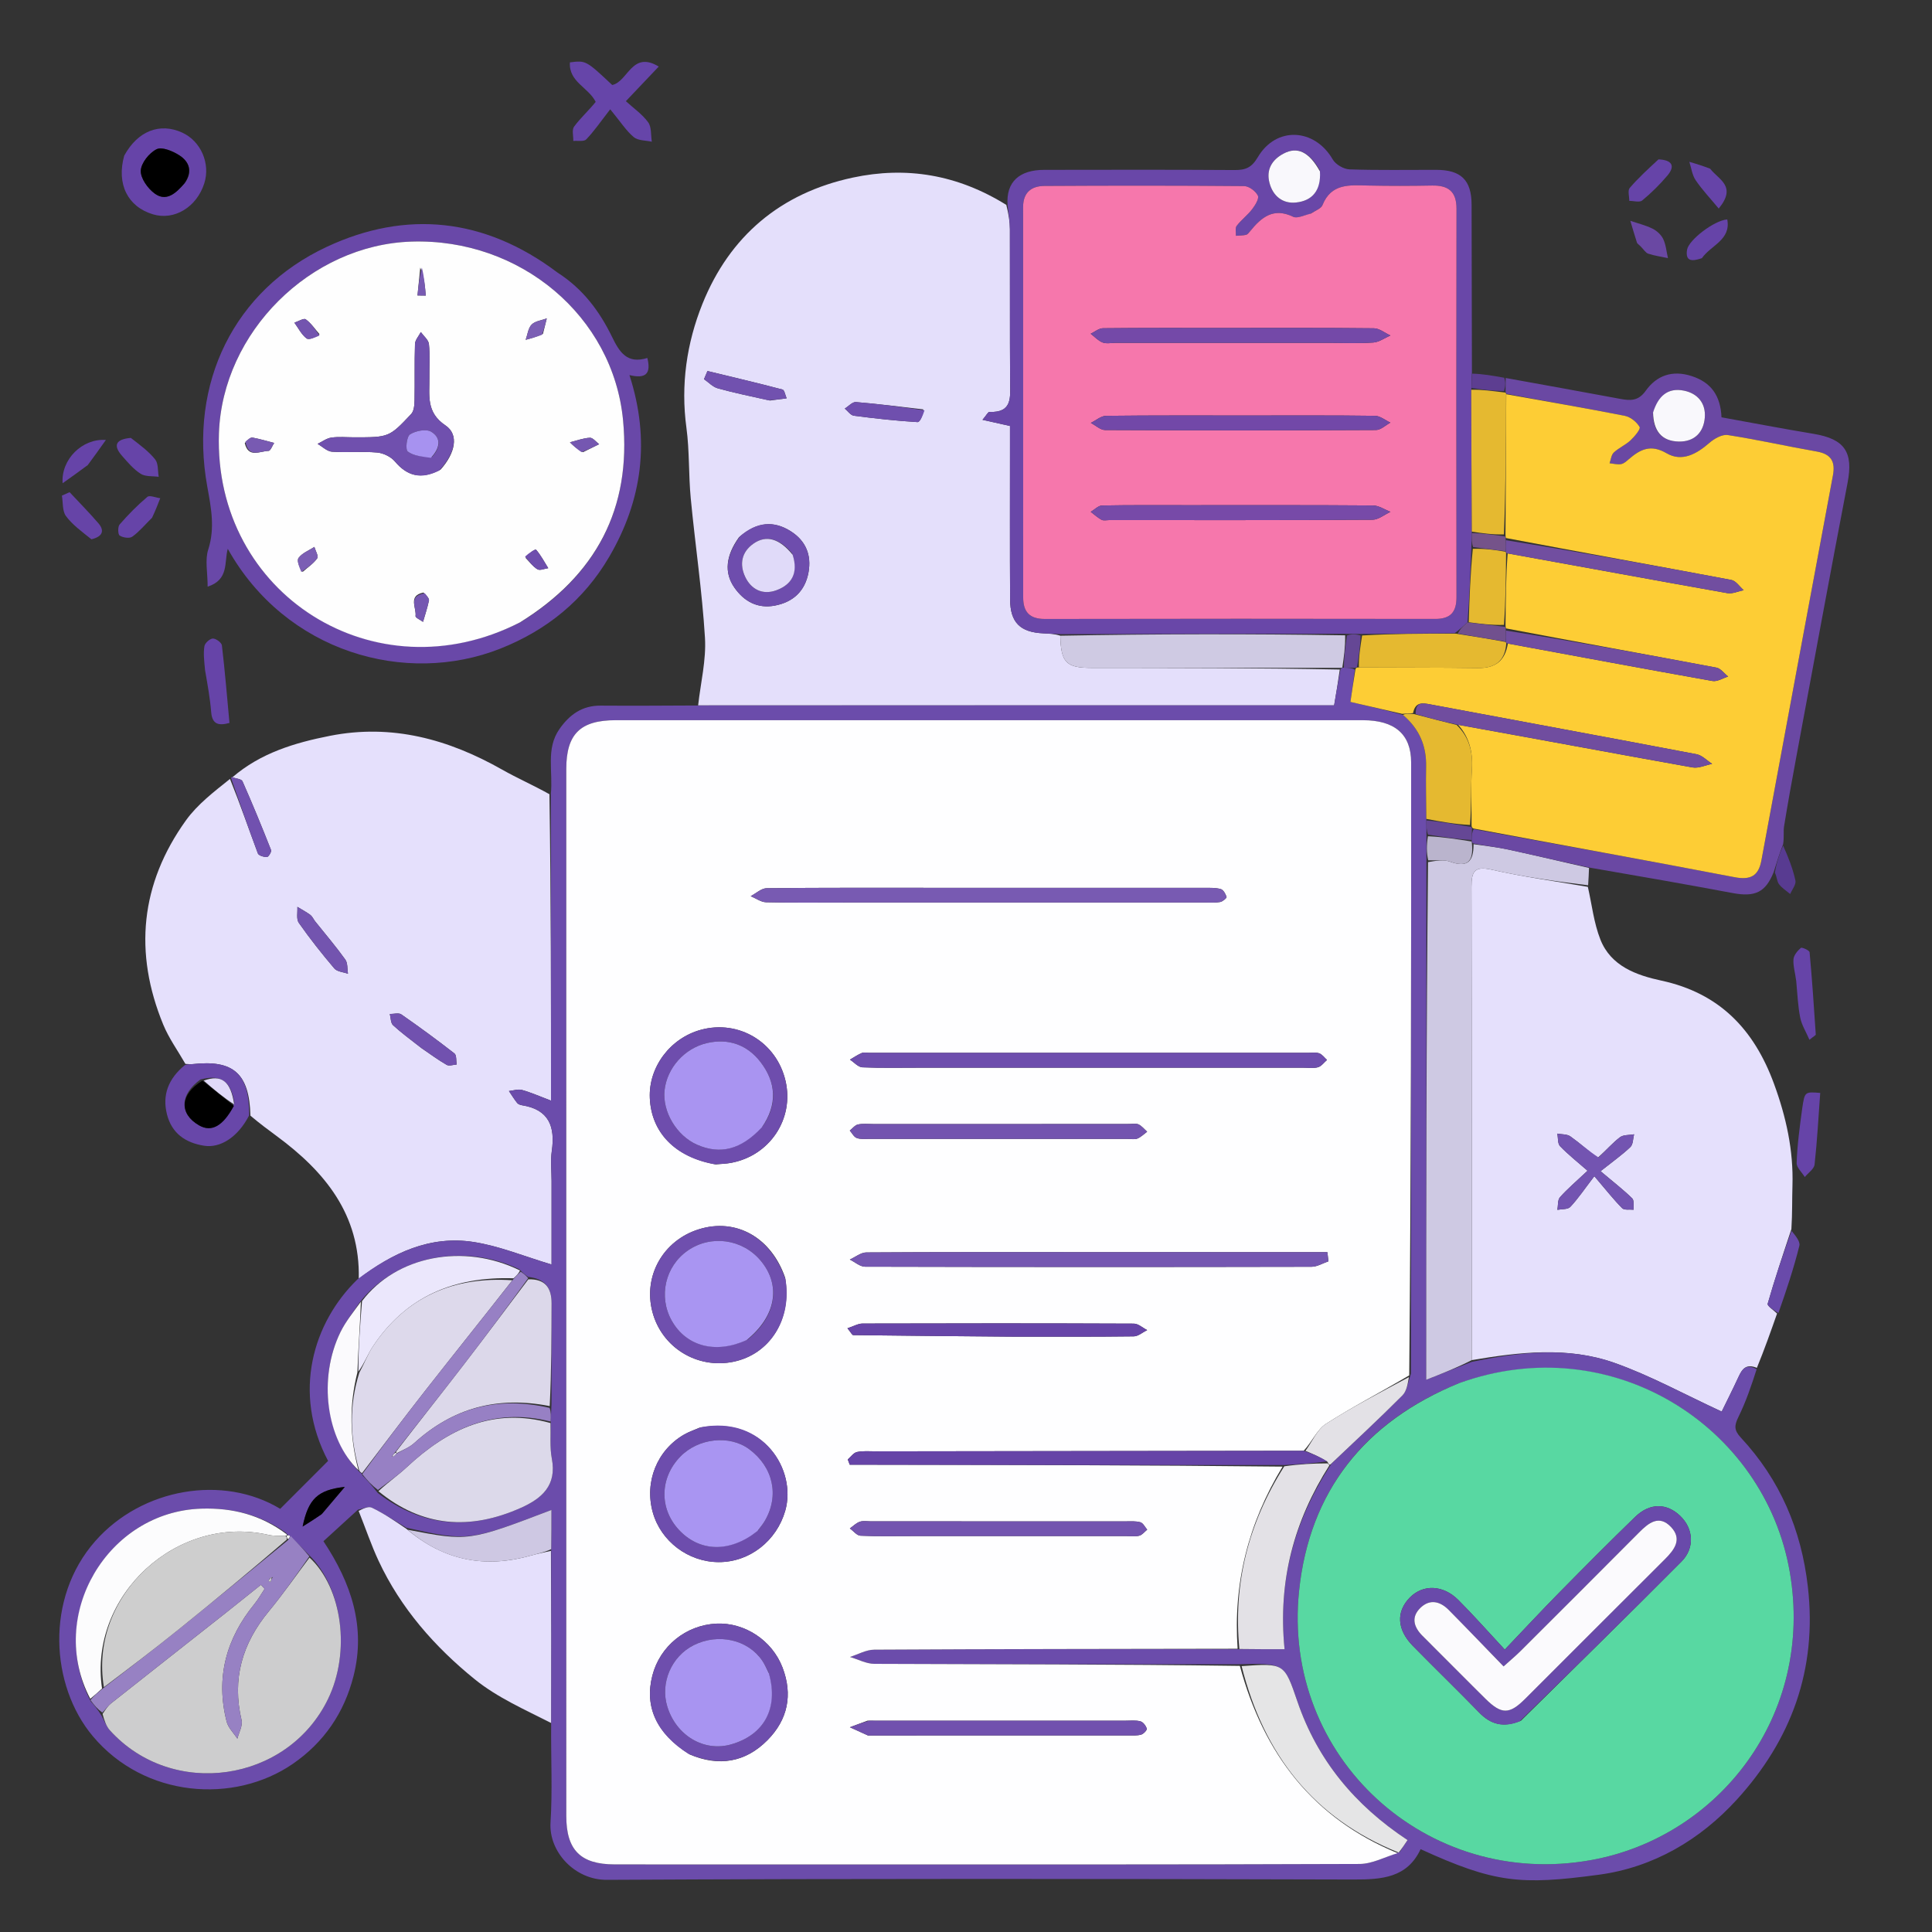 <svg width="209" height="209" viewBox="0 0 209 209" fill="none" xmlns="http://www.w3.org/2000/svg">
<rect x="0" y="0" width="209" height="209" fill="#333333" stroke="none"/>
<g clip-path="url(#clip0_100_346)">
<path d="M75.523 76.304C75.793 73.866 76.408 71.406 76.262 68.993C75.956 63.953 75.204 58.941 74.724 53.909C74.481 51.372 74.597 48.795 74.256 46.276C73.625 41.629 74.285 37.12 75.984 32.883C78.934 25.528 84.458 20.881 92.244 19.214C98.031 17.974 103.564 18.875 108.861 22.165C109.112 23.183 109.246 23.989 109.248 24.796C109.267 30.3 109.235 35.804 109.272 41.308C109.283 42.964 109.541 44.664 107.035 44.562C106.881 44.556 106.712 44.915 106.284 45.414C107.398 45.664 108.241 45.853 109.258 46.081C109.258 46.867 109.258 47.602 109.258 48.337C109.259 53.841 109.238 59.345 109.271 64.848C109.285 67.352 110.366 68.4 112.871 68.514C113.48 68.542 114.09 68.572 114.701 68.769C114.766 71.676 115.341 72.25 118.078 72.251C127.027 72.257 135.975 72.255 144.937 72.428C144.749 73.79 144.548 74.978 144.323 76.304C121.302 76.304 98.412 76.304 75.523 76.304ZM79.939 58.122C78.516 60.109 78.316 61.94 79.443 63.56C80.494 65.071 81.964 65.863 83.821 65.511C85.802 65.135 87.101 63.941 87.466 61.894C87.797 60.036 87.163 58.521 85.594 57.504C83.722 56.29 81.876 56.431 79.939 58.122ZM83.288 43.329C83.891 43.249 84.493 43.169 85.096 43.089C84.951 42.761 84.867 42.197 84.65 42.14C81.956 41.429 79.242 40.792 76.532 40.136C76.407 40.431 76.282 40.726 76.157 41.021C76.65 41.359 77.099 41.855 77.643 42.008C79.399 42.498 81.19 42.862 83.288 43.329ZM99.876 44.284C97.45 44.008 95.026 43.695 92.593 43.495C92.212 43.464 91.789 43.951 91.386 44.198C91.713 44.466 92.014 44.924 92.37 44.971C94.658 45.271 96.955 45.525 99.258 45.663C99.531 45.68 99.851 44.902 99.876 44.284Z" fill="#E4DFFB"/>
<path d="M25.139 84.09C28.179 81.465 31.863 80.354 35.699 79.599C42.409 78.28 48.518 79.968 54.33 83.262C55.926 84.167 57.617 84.905 59.436 85.915C59.608 96.996 59.608 107.884 59.608 119.065C58.348 118.589 57.431 118.174 56.472 117.911C56.042 117.793 55.529 117.977 55.054 118.024C55.347 118.458 55.619 118.909 55.945 119.318C56.058 119.459 56.298 119.537 56.492 119.568C59.39 120.036 60.072 121.88 59.693 124.511C59.54 125.575 59.668 126.68 59.668 127.766C59.668 130.857 59.668 133.948 59.668 136.793C56.747 135.923 54.049 134.796 51.244 134.358C46.541 133.622 42.484 135.526 38.811 138.334C38.971 131.384 35.139 126.734 29.915 122.885C29.023 122.228 28.132 121.568 27.092 120.692C26.975 116.139 25.253 114.625 20.859 115.111C20.596 115.141 20.324 115.099 20.057 115.09C19.249 113.678 18.274 112.334 17.66 110.842C14.455 103.056 15.187 95.617 20.107 88.757C21.358 87.013 23.144 85.652 24.881 84.263C26.006 87.052 26.915 89.701 27.896 92.323C27.984 92.557 28.549 92.722 28.884 92.709C29.05 92.702 29.394 92.139 29.323 91.96C28.338 89.458 27.318 86.97 26.23 84.512C26.118 84.26 25.514 84.225 25.139 84.09ZM45.606 113.394C46.506 114.004 47.383 114.656 48.322 115.197C48.587 115.35 49.037 115.179 49.403 115.156C49.331 114.749 49.406 114.152 49.164 113.963C47.289 112.501 45.369 111.094 43.416 109.737C43.129 109.537 42.591 109.697 42.17 109.69C42.279 110.104 42.256 110.661 42.521 110.907C43.417 111.736 44.414 112.454 45.606 113.394ZM34.044 99.61C33.887 99.392 33.77 99.117 33.563 98.966C33.123 98.644 32.635 98.386 32.167 98.102C32.207 98.687 32.035 99.421 32.324 99.832C33.52 101.538 34.818 103.18 36.17 104.768C36.47 105.121 37.142 105.157 37.642 105.338C37.557 104.821 37.63 104.189 37.356 103.806C36.378 102.439 35.282 101.156 34.044 99.61Z" fill="#E5E0FC"/>
<path d="M192.239 142.097C191.567 144.012 190.894 145.927 190.056 147.972C188.868 147.486 188.456 148.115 188.073 148.943C187.41 150.375 186.697 151.783 186.249 152.702C182.191 150.83 178.524 148.8 174.625 147.425C169.586 145.648 164.359 146.266 159.209 147.136C159.206 129.95 159.22 112.952 159.18 95.955C159.176 94.259 159.508 93.658 161.397 94.088C164.818 94.866 168.309 95.338 171.771 95.938C172.207 97.847 172.417 99.845 173.13 101.645C174.267 104.518 177.023 105.499 179.721 106.081C186.019 107.439 189.75 111.362 191.904 117.233C193.222 120.823 194.024 124.446 193.904 128.272C193.858 129.749 193.898 131.228 193.789 132.966C192.842 135.825 191.971 138.414 191.223 141.038C191.156 141.275 191.882 141.738 192.239 142.097ZM172.797 125.288C171.832 124.495 170.9 123.653 169.882 122.934C169.52 122.679 168.948 122.723 168.471 122.631C168.559 123.094 168.491 123.708 168.765 123.993C169.636 124.899 170.635 125.684 171.737 126.649C170.499 127.816 169.562 128.605 168.757 129.511C168.489 129.812 168.56 130.413 168.476 130.877C168.953 130.782 169.603 130.849 169.874 130.56C170.701 129.681 171.381 128.664 172.472 127.24C173.796 128.789 174.584 129.801 175.483 130.7C175.717 130.935 176.3 130.82 176.723 130.866C176.681 130.447 176.8 129.864 176.569 129.637C175.655 128.738 174.632 127.951 173.146 126.698C174.508 125.616 175.507 124.914 176.377 124.079C176.674 123.794 176.65 123.174 176.772 122.707C176.254 122.803 175.618 122.742 175.243 123.026C174.44 123.635 173.773 124.421 172.797 125.288Z" fill="#E5E0FC"/>
<path d="M159.21 147.324C164.359 146.266 169.586 145.648 174.625 147.425C178.524 148.8 182.191 150.83 186.249 152.702C186.697 151.783 187.41 150.375 188.072 148.943C188.456 148.115 188.868 147.486 190.028 148.123C189.474 149.867 188.871 151.633 188.055 153.295C187.612 154.199 187.57 154.712 188.311 155.508C192.549 160.062 194.861 165.444 195.573 171.671C196.596 180.614 193.77 188.236 187.873 194.694C183.919 199.025 178.86 202.011 172.974 202.803C164.488 203.944 161.685 203.7 153.679 200.039C152.233 203.134 149.5 203.331 146.425 203.322C119.497 203.246 92.567 203.215 65.639 203.357C62.181 203.375 59.354 200.327 59.555 197.154C59.77 193.768 59.597 190.357 59.621 186.577C59.633 180.054 59.618 173.911 59.627 167.583C59.653 166.075 59.653 164.752 59.653 163.343C50.735 166.744 50.68 166.751 43.959 165.268C42.642 164.477 41.475 163.698 40.223 163.095C39.846 162.914 39.233 163.225 38.728 163.31C37.507 164.426 36.285 165.542 34.989 166.726C37.998 171.251 39.597 175.995 38.24 181.327C37.233 185.285 35.047 188.492 31.674 190.812C25.359 195.155 15.656 194.521 10.034 187.811C5.467 182.36 4.851 172.904 10.307 166.711C15.373 160.962 24.157 159.497 30.313 163.221C32.061 161.472 33.714 159.818 35.492 158.039C31.586 150.663 33.861 143.059 38.679 138.389C42.484 135.526 46.54 133.622 51.244 134.358C54.049 134.796 56.746 135.923 59.668 136.793C59.668 133.948 59.668 130.857 59.668 127.766C59.668 126.68 59.54 125.575 59.693 124.511C60.071 121.88 59.39 120.036 56.492 119.568C56.297 119.537 56.058 119.459 55.945 119.318C55.619 118.909 55.347 118.458 55.054 118.024C55.529 117.977 56.042 117.793 56.472 117.911C57.43 118.174 58.348 118.589 59.607 119.065C59.607 107.884 59.607 96.996 59.587 85.919C59.845 83.434 59.021 81.001 60.526 78.857C61.625 77.292 62.986 76.32 64.972 76.334C68.362 76.357 71.751 76.337 75.332 76.319C98.412 76.304 121.302 76.304 144.323 76.304C144.547 74.978 144.749 73.79 145.009 72.419C145.067 72.238 145.211 72.216 145.38 72.228C145.886 72.249 146.224 72.259 146.566 72.441C146.401 73.781 146.23 74.951 146.087 75.933C148.084 76.393 149.886 76.808 151.77 77.34C153.578 78.883 154.321 80.725 154.272 82.95C154.232 84.828 154.285 86.708 154.297 88.756C154.306 89.377 154.315 89.829 154.312 90.454C154.308 91.444 154.316 92.26 154.305 93.266C154.286 111.981 154.286 130.507 154.286 149.261C156.09 148.551 157.65 147.938 159.21 147.324ZM38.912 140.882C38.211 141.953 37.387 142.964 36.828 144.105C34.387 149.092 35.281 155.72 38.97 159.318C39.041 159.325 39.112 159.331 39.193 159.587C39.713 160.136 40.234 160.685 40.862 161.5C45.7 165.241 50.901 165.556 56.371 163.105C58.638 162.089 60.244 160.677 59.698 157.804C59.46 156.553 59.591 155.233 59.587 153.616C59.601 153.18 59.616 152.743 59.658 151.918C59.66 148.28 59.654 144.642 59.668 141.005C59.674 139.3 58.957 138.333 57.132 138.132C56.864 137.943 56.596 137.754 56.183 137.309C50.117 134.412 42.823 135.887 38.912 140.882ZM31.257 166.1C31.257 166.1 31.083 166.074 30.946 165.826C28.206 163.862 25.157 163.099 21.791 163.202C11.626 163.514 5.025 174.761 9.807 184.038C10.186 184.471 10.566 184.903 11 185.626C11.291 186.148 11.496 186.748 11.886 187.181C18.625 194.641 31.094 192.847 35.483 183.801C37.95 178.718 37.041 171.77 33.45 168.235C32.776 167.537 32.102 166.839 31.257 166.1ZM144.032 158.341C146.602 155.887 149.203 153.466 151.713 150.952C152.186 150.478 152.293 149.637 152.633 148.591C152.645 126.551 152.667 104.511 152.654 82.471C152.652 79.416 150.868 77.91 147.429 77.91C120.49 77.903 93.552 77.903 66.613 77.909C62.774 77.91 61.259 79.404 61.259 83.19C61.254 120.945 61.253 158.7 61.26 196.455C61.26 200.132 62.802 201.679 66.466 201.688C73.405 201.704 80.344 201.693 87.283 201.693C107.214 201.693 127.146 201.717 147.078 201.64C148.452 201.635 149.822 200.877 151.419 200.34C151.696 199.92 151.973 199.499 152.265 199.056C146.554 195.28 142.522 190.412 140.355 184.074C138.931 179.908 138.929 179.909 133.906 180.035C120.801 180.032 107.696 180.043 94.591 179.991C93.708 179.988 92.827 179.506 91.946 179.246C92.821 178.973 93.695 178.465 94.572 178.46C107.676 178.388 120.78 178.381 134.261 178.41C135.778 178.41 137.295 178.41 138.961 178.41C138.218 170.943 140.03 164.471 144.032 158.341ZM157.696 149.691C147.604 153.81 141.653 161.349 140.533 172.093C138.654 190.106 154.361 204.44 172.165 201.212C185.849 198.731 196.29 185.625 193.617 170.065C190.902 154.266 174.333 143.682 157.696 149.691ZM34.889 163.706C35.693 162.754 36.496 161.803 37.299 160.851C34.344 161.174 33.353 162.177 32.739 165.138C33.539 164.637 34.111 164.279 34.889 163.706Z" fill="#6B4CAB"/>
<path d="M114.7 68.601C114.09 68.572 113.481 68.542 112.871 68.514C110.366 68.4 109.286 67.352 109.271 64.848C109.238 59.345 109.259 53.841 109.258 48.337C109.258 47.602 109.258 46.867 109.258 46.081C108.241 45.853 107.398 45.664 106.284 45.414C106.712 44.915 106.881 44.556 107.035 44.562C109.541 44.664 109.283 42.964 109.272 41.308C109.236 35.804 109.267 30.3 109.249 24.796C109.246 23.989 109.113 23.183 109 22.211C108.804 19.641 110.311 18.378 112.957 18.375C119.823 18.366 126.69 18.348 133.557 18.394C134.737 18.401 135.394 18.144 136.068 17.003C138.057 13.628 142.219 13.868 144.174 17.251C144.487 17.793 145.357 18.3 145.988 18.322C149.111 18.431 152.241 18.366 155.368 18.373C158.059 18.379 159.186 19.484 159.194 22.148C159.212 28.062 159.214 33.977 159.229 40.242C159.217 41.051 159.2 41.51 159.157 42.163C159.161 47.41 159.19 52.461 159.218 57.678C159.208 58.285 159.198 58.726 159.16 59.358C159.05 62.136 158.968 64.725 158.746 67.332C158.252 67.731 157.9 68.113 157.358 68.502C153.901 68.533 150.635 68.557 147.203 68.579C146.596 68.581 146.154 68.584 145.523 68.564C135.123 68.561 124.911 68.581 114.7 68.601ZM141.665 23.175C141.065 23.282 140.331 23.665 139.887 23.449C137.761 22.418 136.461 23.505 135.244 25.003C135.117 25.16 134.967 25.362 134.794 25.404C134.441 25.489 134.065 25.479 133.698 25.507C133.717 25.141 133.598 24.669 133.782 24.429C134.274 23.786 134.952 23.285 135.446 22.643C135.777 22.212 136.232 21.484 136.074 21.162C135.836 20.678 135.113 20.137 134.592 20.132C127.386 20.069 120.178 20.073 112.971 20.116C111.578 20.124 110.678 20.822 110.679 22.389C110.69 36.465 110.686 50.54 110.685 64.615C110.685 66.185 111.358 66.962 113.033 66.959C127.108 66.93 141.184 66.933 155.259 66.955C156.918 66.957 157.563 66.221 157.56 64.601C157.538 50.594 157.536 36.587 157.562 22.579C157.566 20.71 156.669 20.039 154.919 20.072C152.608 20.116 150.294 20.12 147.983 20.071C146.002 20.028 144.016 19.809 143.062 22.194C142.913 22.566 142.325 22.763 141.665 23.175ZM142.754 18.381C141.623 16.426 140.359 15.824 138.861 16.613C137.591 17.282 136.95 18.359 137.338 19.805C137.716 21.218 138.764 22.052 140.189 21.908C141.993 21.726 142.921 20.565 142.754 18.381Z" fill="#6947A8"/>
<path d="M159.209 147.136C157.65 147.938 156.09 148.551 154.286 149.261C154.286 130.507 154.286 111.981 154.483 93.261C155.404 93.102 156.187 92.969 156.838 93.205C158.756 93.9 159.416 93.194 159.406 91.323C160.773 91.515 161.978 91.647 163.157 91.902C166.076 92.535 168.984 93.224 171.896 93.891C171.874 94.461 171.852 95.031 171.801 95.769C168.309 95.338 164.818 94.866 161.397 94.088C159.508 93.658 159.176 94.259 159.18 95.955C159.22 112.952 159.206 129.95 159.209 147.136Z" fill="#CEC9E3"/>
<path d="M60.317 29.491C63.078 31.262 64.872 33.696 66.209 36.441C67.018 38.104 67.839 39.406 70.028 38.725C70.451 40.417 69.876 41.007 68.092 40.577C70.37 47.617 69.48 54.129 65.894 60.251C63.161 64.919 59.155 68.174 54.136 70.163C43.9 74.221 30.908 70.578 24.638 59.367C24.237 60.834 24.795 62.706 22.463 63.464C22.463 61.94 22.16 60.588 22.526 59.452C23.281 57.108 22.831 54.897 22.42 52.622C20.401 41.435 25.325 31.39 35.346 26.705C43.932 22.691 52.454 23.558 60.317 29.491ZM56.395 67.258C64.481 62.23 68.308 55.018 67.404 45.476C66.336 34.214 56.279 25.759 44.51 26.135C33.572 26.484 24.055 35.961 23.684 46.873C23.091 64.288 40.586 75.353 56.395 67.258Z" fill="#6948A8"/>
<path d="M38.797 163.449C39.233 163.225 39.846 162.914 40.223 163.095C41.475 163.698 42.642 164.477 43.988 165.405C48.092 168.886 52.547 169.655 57.436 168.277C58.149 168.076 58.88 167.936 59.602 167.768C59.618 173.911 59.633 180.054 59.615 186.388C56.823 184.963 53.817 183.653 51.361 181.664C47.031 178.158 43.348 173.976 40.953 168.844C40.157 167.139 39.556 165.342 38.797 163.449Z" fill="#E5E0FC"/>
<path d="M172.068 93.875C168.984 93.224 166.077 92.535 163.157 91.902C161.979 91.647 160.774 91.515 159.405 91.251C159.228 91.175 159.194 91.035 159.197 90.867C159.216 90.365 159.232 90.029 159.422 89.699C168.944 91.421 178.301 93.1 187.636 94.893C189.369 95.225 190.233 94.768 190.546 93.079C193.119 79.193 195.694 65.306 198.284 51.423C198.562 49.933 198.087 49.115 196.525 48.843C193.315 48.283 190.132 47.561 186.914 47.062C186.298 46.967 185.447 47.449 184.918 47.91C183.535 49.117 181.946 49.999 180.301 49.038C178.573 48.029 177.449 48.603 176.215 49.663C175.96 49.883 175.673 50.153 175.367 50.206C174.969 50.276 174.537 50.153 174.12 50.114C174.266 49.719 174.305 49.211 174.579 48.954C175.117 48.448 175.843 48.142 176.384 47.637C176.822 47.229 177.502 46.424 177.371 46.193C177.064 45.651 176.384 45.105 175.771 44.984C171.508 44.145 167.223 43.413 162.931 42.593C162.917 42.538 162.871 42.435 162.871 42.281C162.876 41.714 162.88 41.302 162.884 40.89C167.01 41.639 171.137 42.375 175.258 43.146C176.361 43.353 177.228 43.401 178.027 42.278C179.214 40.61 180.908 40.013 182.984 40.678C185.13 41.365 186.127 42.828 186.229 45.144C189.531 45.74 192.857 46.379 196.198 46.933C199.565 47.492 200.502 48.918 199.87 52.212C197.966 62.137 196.143 72.078 194.297 82.014C193.842 84.465 193.397 86.919 192.998 89.38C192.905 89.947 193.019 90.548 192.894 91.323C192.459 92.455 192.166 93.397 191.873 94.34C190.999 96.527 189.864 97.063 187.446 96.611C182.383 95.664 177.309 94.773 172.068 93.875ZM178.805 44.785C178.864 46.618 179.756 47.739 181.632 47.767C183.309 47.791 184.299 46.763 184.423 45.165C184.543 43.636 183.664 42.561 182.16 42.258C180.405 41.905 179.373 42.864 178.805 44.785Z" fill="#6A48A3"/>
<path d="M13.437 16.84C14.911 14.146 17.305 13.245 19.708 14.344C21.731 15.268 22.784 17.692 22.097 19.842C21.275 22.411 18.857 23.872 16.559 23.189C13.83 22.376 12.579 19.932 13.437 16.84ZM20.045 19.736C20.875 18.524 20.455 17.475 19.392 16.796C18.685 16.344 17.523 15.857 16.94 16.145C16.142 16.539 15.266 17.636 15.231 18.466C15.196 19.286 15.989 20.391 16.736 20.937C17.971 21.838 18.995 20.955 20.045 19.736Z" fill="#6644A8"/>
<path d="M64.442 11.021C63.649 9.441 61.509 8.858 61.653 6.747C63.387 6.531 63.387 6.531 66.228 9.195C67.934 8.842 68.351 5.431 71.261 7.201C70.065 8.46 69.011 9.57 67.705 10.946C68.516 11.687 69.467 12.344 70.114 13.225C70.495 13.744 70.396 14.617 70.513 15.331C69.85 15.18 69.025 15.222 68.56 14.834C67.748 14.157 67.157 13.215 66.013 11.824C64.943 13.198 64.256 14.21 63.42 15.077C63.166 15.34 62.497 15.203 62.019 15.25C62.034 14.723 61.847 14.047 62.104 13.697C62.78 12.778 63.65 12 64.442 11.021Z" fill="#6645A9"/>
<path d="M19.999 115.221C20.324 115.099 20.595 115.141 20.859 115.111C25.253 114.625 26.975 116.139 26.958 120.65C25.715 123.064 23.803 124.21 22.097 123.946C20.022 123.623 18.577 122.575 18.063 120.55C17.532 118.459 18.208 116.685 19.999 115.221ZM21.689 116.772C19.444 118.398 19.375 120.486 21.526 121.732C22.884 122.518 24.121 121.832 25.364 119.315C24.964 116.949 23.962 116.195 21.689 116.772Z" fill="#6847A9"/>
<path d="M194.311 106.117C194.195 105.216 193.963 104.485 194.015 103.775C194.047 103.334 194.449 102.855 194.813 102.542C194.926 102.445 195.74 102.811 195.758 103.009C196.032 105.972 196.23 108.942 196.427 111.911C196.432 111.989 196.234 112.079 195.743 112.482C195.365 111.607 194.903 110.879 194.745 110.091C194.494 108.848 194.448 107.563 194.311 106.117Z" fill="#6644A8"/>
<path d="M22.182 72.495C22.091 71.519 21.986 70.693 22.113 69.904C22.167 69.568 22.694 69.09 23.024 69.076C23.354 69.062 23.97 69.515 24.005 69.817C24.332 72.585 24.561 75.365 24.824 78.208C23.662 78.518 22.952 78.388 22.843 77.017C22.726 75.558 22.462 74.111 22.182 72.495Z" fill="#6644A8"/>
<path d="M194.962 119.894C195.231 118.096 195.231 118.096 196.907 118.23C196.719 120.808 196.582 123.399 196.298 125.973C196.244 126.458 195.608 126.878 195.24 127.328C194.93 126.821 194.342 126.305 194.359 125.809C194.422 123.886 194.678 121.968 194.962 119.894Z" fill="#6644A8"/>
<path d="M192.385 142.036C191.882 141.738 191.156 141.275 191.224 141.038C191.971 138.414 192.842 135.825 193.801 133.141C194.184 133.629 194.772 134.284 194.652 134.763C194.046 137.192 193.256 139.576 192.385 142.036Z" fill="#694AAA"/>
<path d="M25.095 84.06C25.514 84.225 26.117 84.26 26.229 84.512C27.317 86.97 28.337 89.458 29.323 91.96C29.394 92.139 29.05 92.702 28.884 92.709C28.549 92.722 27.984 92.557 27.896 92.323C26.915 89.701 26.006 87.052 25.025 84.255C24.973 84.1 25.052 84.03 25.095 84.06Z" fill="#7151AF"/>
<path d="M14.155 47.371C15.15 48.145 16.091 48.828 16.788 49.704C17.142 50.149 17.056 50.944 17.169 51.581C16.51 51.487 15.732 51.581 15.221 51.256C14.445 50.761 13.814 50.011 13.196 49.305C12.204 48.173 12.526 47.51 14.155 47.371Z" fill="#6644A8"/>
<path d="M177.468 26.641C177.265 26.438 177.119 26.358 177.081 26.243C176.83 25.462 176.602 24.674 176.366 23.888C177.174 24.163 178.02 24.364 178.778 24.741C179.241 24.971 179.71 25.406 179.926 25.866C180.221 26.492 180.276 27.231 180.435 27.921C179.722 27.77 178.993 27.669 178.304 27.443C178.016 27.348 177.815 26.988 177.468 26.641Z" fill="#6A48A3"/>
<path d="M179.411 17.241C180.877 17.304 181.256 17.947 180.379 18.989C179.557 19.966 178.632 20.873 177.65 21.687C177.366 21.922 176.728 21.727 176.252 21.729C176.256 21.254 176.064 20.61 176.3 20.333C177.217 19.259 178.27 18.302 179.411 17.241Z" fill="#6644A8"/>
<path d="M16.45 56.007C15.673 56.773 15.062 57.519 14.306 58.059C14.009 58.272 13.296 58.164 12.946 57.937C12.75 57.81 12.729 56.979 12.941 56.737C13.867 55.674 14.863 54.658 15.941 53.752C16.189 53.543 16.86 53.835 17.335 53.897C17.076 54.566 16.817 55.234 16.45 56.007Z" fill="#6644A8"/>
<path d="M9.89 58.34C8.855 57.506 7.842 56.781 7.136 55.828C6.731 55.281 6.826 54.365 6.696 53.615C6.974 53.492 7.251 53.367 7.529 53.243C8.57 54.359 9.646 55.443 10.639 56.599C11.354 57.431 11.078 58.054 9.89 58.34Z" fill="#6644A7"/>
<path d="M185.005 18.253C185.898 19.436 187.933 20.117 185.928 22.561C185.011 21.453 184.135 20.53 183.431 19.491C183.052 18.931 182.967 18.172 182.749 17.503C183.466 17.717 184.183 17.931 185.005 18.253Z" fill="#6644A8"/>
<path d="M184.104 27.93C183.1 28.272 182.291 28.337 182.502 27.02C182.671 25.965 185.441 23.836 186.852 23.738C187.264 25.958 185.107 26.508 184.104 27.93Z" fill="#6644A8"/>
<path d="M9.492 50.312C8.597 50.98 7.81 51.539 6.774 52.276C6.586 49.712 8.891 47.407 11.455 47.593C10.718 48.63 10.159 49.416 9.492 50.312Z" fill="#6644A8"/>
<path d="M192.004 94.409C192.166 93.397 192.458 92.455 192.894 91.477C193.449 92.709 193.943 93.958 194.226 95.253C194.319 95.679 193.864 96.225 193.659 96.716C193.245 96.364 192.759 96.065 192.443 95.64C192.221 95.342 192.23 94.872 192.004 94.409Z" fill="#583B91"/>
<path d="M162.72 40.862C162.88 41.302 162.875 41.714 162.702 42.295C161.416 42.298 160.299 42.133 159.182 41.968C159.199 41.51 159.216 41.051 159.256 40.421C160.371 40.444 161.463 40.639 162.72 40.862Z" fill="#5D3E91"/>
<path d="M114.701 68.769C124.911 68.581 135.122 68.561 145.517 68.728C145.537 70.016 145.374 71.116 145.211 72.216C145.211 72.216 145.067 72.238 144.995 72.247C135.975 72.255 127.027 72.257 118.078 72.251C115.34 72.25 114.765 71.676 114.701 68.769Z" fill="#CFCAE3"/>
<path d="M80.053 58.013C81.876 56.431 83.722 56.29 85.594 57.504C87.163 58.521 87.797 60.036 87.466 61.894C87.102 63.941 85.802 65.135 83.822 65.511C81.964 65.863 80.494 65.071 79.443 63.56C78.316 61.94 78.516 60.109 80.053 58.013ZM85.69 59.867C84.31 58.235 82.885 57.855 81.525 58.8C80.199 59.72 79.987 61.058 80.608 62.388C81.243 63.746 82.485 64.402 83.976 63.857C85.673 63.237 86.374 61.973 85.69 59.867Z" fill="#6E4DAD"/>
<path d="M83.127 43.302C81.19 42.862 79.399 42.498 77.643 42.008C77.099 41.855 76.65 41.359 76.157 41.021C76.282 40.726 76.407 40.431 76.532 40.136C79.242 40.792 81.956 41.429 84.65 42.14C84.867 42.197 84.951 42.761 85.096 43.089C84.493 43.169 83.891 43.249 83.127 43.302Z" fill="#7151AF"/>
<path d="M100.012 44.388C99.85 44.902 99.53 45.68 99.257 45.663C96.955 45.525 94.657 45.271 92.369 44.971C92.014 44.924 91.712 44.466 91.385 44.198C91.789 43.951 92.212 43.464 92.592 43.495C95.025 43.695 97.449 44.008 100.012 44.388Z" fill="#6F4FAE"/>
<path d="M45.489 113.304C44.414 112.454 43.416 111.736 42.521 110.907C42.256 110.661 42.279 110.104 42.169 109.69C42.591 109.697 43.128 109.537 43.416 109.737C45.369 111.094 47.289 112.501 49.164 113.963C49.406 114.152 49.331 114.749 49.402 115.156C49.037 115.179 48.586 115.35 48.322 115.197C47.382 114.656 46.506 114.004 45.489 113.304Z" fill="#7151AF"/>
<path d="M34.137 99.726C35.281 101.156 36.378 102.439 37.356 103.806C37.63 104.189 37.556 104.821 37.642 105.338C37.142 105.157 36.47 105.12 36.17 104.768C34.818 103.18 33.52 101.538 32.324 99.832C32.035 99.421 32.207 98.687 32.167 98.102C32.635 98.386 33.123 98.644 33.563 98.966C33.77 99.117 33.887 99.392 34.137 99.726Z" fill="#7354AF"/>
<path d="M172.924 125.212C173.773 124.421 174.441 123.635 175.243 123.026C175.618 122.742 176.254 122.803 176.772 122.707C176.65 123.174 176.675 123.794 176.378 124.079C175.507 124.914 174.508 125.616 173.147 126.698C174.632 127.951 175.655 128.738 176.569 129.637C176.8 129.864 176.681 130.447 176.723 130.866C176.3 130.82 175.717 130.935 175.483 130.7C174.584 129.801 173.797 128.789 172.472 127.24C171.382 128.664 170.701 129.681 169.874 130.56C169.603 130.849 168.953 130.782 168.476 130.877C168.56 130.413 168.489 129.812 168.757 129.511C169.562 128.605 170.499 127.816 171.737 126.649C170.635 125.684 169.636 124.899 168.765 123.993C168.491 123.708 168.56 123.094 168.471 122.631C168.948 122.723 169.521 122.679 169.882 122.934C170.9 123.653 171.832 124.495 172.924 125.212Z" fill="#7354B1"/>
<path d="M133.884 178.359C120.78 178.381 107.676 178.388 94.572 178.46C93.695 178.465 92.821 178.973 91.946 179.246C92.827 179.506 93.708 179.988 94.591 179.991C107.695 180.043 120.801 180.032 134.125 180.211C136.72 189.8 142.078 196.711 151.194 200.469C149.822 200.877 148.452 201.635 147.078 201.64C127.146 201.717 107.214 201.693 87.283 201.693C80.344 201.693 73.405 201.704 66.466 201.688C62.802 201.679 61.26 200.132 61.26 196.455C61.253 158.7 61.254 120.945 61.259 83.19C61.259 79.404 62.774 77.91 66.613 77.909C93.552 77.903 120.49 77.903 147.429 77.91C150.868 77.91 152.652 79.416 152.654 82.471C152.667 104.511 152.645 126.551 152.448 148.784C149.312 150.638 146.294 152.193 143.451 154.021C142.48 154.645 141.951 155.955 141.03 156.942C125.471 156.956 110.103 156.979 94.734 157.004C94.055 157.005 93.355 156.935 92.704 157.077C92.331 157.158 92.037 157.6 91.708 157.88C91.78 158.07 91.852 158.261 91.924 158.452C92.784 158.452 93.643 158.451 94.503 158.452C109.259 158.474 124.015 158.496 138.747 158.655C135.023 164.797 133.394 171.316 133.884 178.359ZM116.95 135.452C109.206 135.452 101.462 135.434 93.718 135.487C93.121 135.491 92.527 135.988 91.932 136.256C92.482 136.525 93.031 137.028 93.581 137.029C109.681 137.071 125.78 137.07 141.88 137.037C142.489 137.036 143.098 136.653 143.707 136.448C143.67 136.118 143.633 135.788 143.596 135.457C134.85 135.446 126.104 135.455 116.95 135.452ZM99.806 115.502C113.523 115.502 127.239 115.502 140.956 115.501C141.499 115.501 142.07 115.592 142.576 115.452C142.946 115.349 143.231 114.936 143.553 114.662C143.275 114.414 143.034 114.061 142.709 113.946C142.345 113.816 141.905 113.893 141.498 113.893C125.676 113.892 109.854 113.892 94.032 113.892C93.76 113.892 93.456 113.815 93.224 113.912C92.776 114.099 92.37 114.385 91.946 114.63C92.393 114.92 92.829 115.439 93.288 115.46C95.322 115.552 97.361 115.501 99.806 115.502ZM91.641 97.636C104.552 97.635 117.463 97.636 130.374 97.634C130.918 97.634 131.472 97.674 131.999 97.577C132.268 97.527 132.721 97.143 132.687 97.032C132.587 96.702 132.336 96.252 132.055 96.176C131.481 96.019 130.848 96.047 130.24 96.047C120.59 96.041 110.941 96.043 101.292 96.043C95.176 96.043 89.06 96.02 82.945 96.084C82.363 96.09 81.787 96.645 81.208 96.946C81.764 97.175 82.315 97.59 82.876 97.604C85.66 97.672 88.447 97.635 91.641 97.636ZM84.937 138.218C83.433 133.862 79.637 131.729 75.61 132.978C71.73 134.181 69.553 138.05 70.577 141.921C71.598 145.784 75.424 148.13 79.361 147.308C83.277 146.49 85.703 142.717 84.937 138.218ZM75.675 154.443C75.116 154.689 74.529 154.885 74.004 155.188C71.067 156.883 69.698 160.314 70.616 163.602C71.492 166.737 74.456 168.977 77.743 168.987C81.106 168.997 84.02 166.67 84.946 163.43C86.21 159.008 82.536 153.11 75.675 154.443ZM77.437 125.964C77.974 125.912 78.518 125.898 79.047 125.802C83.267 125.042 85.931 121.045 84.977 116.928C84.009 112.752 79.932 110.288 75.829 111.398C72.503 112.299 70.15 115.439 70.296 118.785C70.457 122.503 73.013 125.179 77.437 125.964ZM74.617 189.796C77.761 191.132 80.634 190.658 83.023 188.248C85.218 186.033 85.784 183.337 84.65 180.382C83.52 177.439 80.548 175.495 77.496 175.641C74.196 175.799 71.392 178.074 70.571 181.258C69.702 184.627 71.007 187.537 74.617 189.796ZM93.839 186.141C93.205 186.377 92.571 186.613 91.936 186.85C92.586 187.147 93.235 187.446 93.887 187.737C93.944 187.763 94.022 187.741 94.09 187.741C103.404 187.741 112.719 187.742 122.033 187.738C122.508 187.738 123.002 187.772 123.448 187.647C123.706 187.575 124.099 187.157 124.055 187.003C123.964 186.689 123.662 186.29 123.37 186.211C122.86 186.074 122.293 186.142 121.75 186.142C112.571 186.14 103.393 186.141 93.839 186.141ZM121.769 121.596C112.658 121.596 103.547 121.596 94.436 121.597C93.892 121.597 93.331 121.53 92.811 121.645C92.484 121.718 92.22 122.073 91.928 122.302C92.175 122.581 92.374 122.997 92.683 123.108C93.11 123.261 93.619 123.204 94.093 123.204C103.408 123.208 112.723 123.207 122.039 123.206C122.378 123.206 122.757 123.286 123.048 123.164C123.433 123.003 123.751 122.68 124.097 122.426C123.789 122.154 123.519 121.803 123.162 121.636C122.881 121.504 122.494 121.601 121.769 121.596ZM98.99 166.17C106.602 166.17 114.213 166.17 121.825 166.169C122.301 166.169 122.798 166.245 123.245 166.129C123.566 166.045 123.819 165.701 124.103 165.473C123.861 165.196 123.665 164.764 123.368 164.677C122.863 164.529 122.295 164.58 121.753 164.579C112.578 164.575 103.403 164.576 94.228 164.577C93.82 164.577 93.38 164.492 93.014 164.618C92.619 164.753 92.292 165.09 91.936 165.34C92.316 165.615 92.686 166.111 93.079 166.129C94.91 166.215 96.747 166.169 98.99 166.17ZM109.602 144.599C113.949 144.599 118.297 144.62 122.643 144.566C123.132 144.56 123.615 144.123 124.101 143.886C123.619 143.643 123.138 143.19 122.655 143.188C112.875 143.147 103.094 143.15 93.313 143.178C92.822 143.179 92.333 143.476 91.674 143.69C92.052 144.146 92.176 144.427 92.302 144.429C97.933 144.501 103.563 144.549 109.602 144.599Z" fill="#FEFEFF"/>
<path d="M157.842 149.627C174.333 143.682 190.902 154.266 193.617 170.066C196.29 185.625 185.849 198.731 172.165 201.212C154.36 204.44 138.654 190.106 140.533 172.093C141.653 161.349 147.603 153.81 157.842 149.627ZM164.538 186.142C170.331 180.412 176.153 174.71 181.897 168.931C183.363 167.456 183.195 165.373 181.78 164.004C180.309 162.58 178.475 162.556 176.884 164.097C174.102 166.791 171.375 169.541 168.658 172.301C166.765 174.224 164.927 176.201 162.782 178.45C160.908 176.437 159.386 174.705 157.757 173.08C156.097 171.424 153.932 171.371 152.511 172.82C151.018 174.342 151.107 176.278 152.832 178.04C155.208 180.467 157.654 182.827 160.02 185.264C161.248 186.528 162.602 186.937 164.538 186.142Z" fill="#58D8A2"/>
<path d="M162.945 42.647C167.223 43.413 171.507 44.145 175.771 44.984C176.383 45.105 177.064 45.651 177.371 46.193C177.501 46.424 176.821 47.229 176.384 47.637C175.843 48.142 175.117 48.448 174.578 48.954C174.304 49.211 174.265 49.719 174.12 50.114C174.537 50.154 174.969 50.276 175.366 50.206C175.672 50.153 175.959 49.883 176.215 49.663C177.448 48.603 178.572 48.029 180.3 49.038C181.946 49.999 183.535 49.117 184.918 47.91C185.446 47.449 186.297 46.967 186.913 47.062C190.132 47.561 193.315 48.283 196.525 48.843C198.087 49.115 198.561 49.933 198.284 51.423C195.694 65.306 193.118 79.193 190.545 93.079C190.232 94.768 189.368 95.225 187.636 94.893C178.301 93.1 168.944 91.421 159.411 89.631C159.228 89.559 159.187 89.428 159.191 89.235C159.197 87.089 159.105 85.131 159.228 83.186C159.345 81.324 158.931 79.733 157.742 78.41C166.299 79.949 174.688 81.519 183.09 83.019C183.755 83.138 184.507 82.773 185.218 82.633C184.657 82.275 184.137 81.706 183.531 81.591C173.95 79.765 164.356 78.006 154.77 76.207C153.877 76.039 153.111 75.895 152.862 77.145C152.359 77.174 152.024 77.198 151.688 77.223C149.886 76.808 148.084 76.393 146.087 75.933C146.23 74.951 146.401 73.781 146.625 72.419C146.679 72.226 146.798 72.187 147 72.205C151.418 72.233 155.633 72.205 159.848 72.268C161.751 72.297 162.804 71.519 163.119 69.62C170.609 70.998 177.926 72.367 185.256 73.669C185.775 73.761 186.381 73.36 186.947 73.188C186.526 72.855 186.145 72.31 185.678 72.222C178.098 70.794 170.507 69.425 162.909 67.978C162.9 67.913 162.861 67.788 162.864 67.595C162.887 64.888 162.906 62.373 163.096 59.868C171.131 61.316 178.994 62.768 186.866 64.166C187.417 64.264 188.04 63.96 188.629 63.843C188.186 63.462 187.79 62.831 187.293 62.737C179.173 61.207 171.04 59.745 162.9 58.201C162.889 58.135 162.855 58.005 162.86 57.811C162.892 52.627 162.918 47.637 162.945 42.647Z" fill="#FDCD35"/>
<path d="M33.482 168.496C37.042 171.77 37.95 178.718 35.484 183.801C31.095 192.847 18.625 194.641 11.886 187.181C11.496 186.748 11.292 186.148 11.095 185.41C11.455 184.889 11.679 184.532 11.99 184.285C16.136 181.001 20.296 177.734 24.449 174.458C25.713 173.46 26.967 172.449 28.226 171.444C28.359 171.587 28.492 171.731 28.626 171.875C28.264 172.42 27.945 173 27.533 173.505C24.461 177.267 23.306 181.491 24.517 186.243C24.688 186.913 25.282 187.475 25.679 188.087C25.844 187.414 26.274 186.679 26.132 186.079C25.078 181.628 26.202 177.794 29.07 174.323C30.62 172.446 32.017 170.442 33.482 168.496Z" fill="#CDCDCE"/>
<path d="M59.554 153.944C59.591 155.233 59.46 156.553 59.698 157.804C60.244 160.677 58.638 162.089 56.372 163.105C50.901 165.556 45.7 165.241 40.938 161.313C42.019 160.32 43.081 159.575 44.021 158.7C48.436 154.59 53.359 152.209 59.554 153.944Z" fill="#DCD9EA"/>
<path d="M39.183 159.338C39.112 159.331 39.041 159.325 38.868 159.097C37.822 155.445 37.77 152.014 38.871 148.492C39.422 147.488 39.769 146.512 40.324 145.674C43.918 140.244 49.11 138.074 55.426 138.497C52.225 142.587 49.056 146.537 45.933 150.523C43.651 153.436 41.43 156.398 39.183 159.338Z" fill="#DDD9EB"/>
<path d="M57.15 138.399C58.957 138.333 59.675 139.3 59.668 141.005C59.654 144.642 59.66 148.28 59.467 152.108C53.777 150.992 48.983 152.322 44.813 156.105C44.282 156.587 43.563 156.863 42.905 157.207C42.88 157.179 42.826 157.127 42.878 156.999C45.354 153.777 47.797 150.699 50.194 147.585C52.537 144.542 54.833 141.463 57.15 138.399Z" fill="#DCD8EA"/>
<path d="M9.767 183.773C5.025 174.761 11.626 163.514 21.791 163.202C25.157 163.099 28.206 163.862 31.002 165.965C31.057 166.104 31.03 166.132 30.851 166.149C30.133 166.129 29.578 166.164 29.058 166.044C19.165 163.773 9.561 172.597 11.037 182.664C10.567 183.107 10.167 183.44 9.767 183.773Z" fill="#FCFCFD"/>
<path d="M134.073 178.385C133.394 171.316 135.023 164.797 138.933 158.621C140.606 158.381 142.07 158.309 143.605 158.305C143.676 158.372 143.817 158.507 143.817 158.507C140.03 164.471 138.218 170.943 138.962 178.41C137.296 178.41 135.779 178.41 134.073 178.385Z" fill="#E3E1E6"/>
<path d="M151.307 200.405C142.078 196.711 136.721 189.8 134.314 180.237C138.929 179.909 138.931 179.908 140.355 184.074C142.522 190.412 146.554 195.28 152.265 199.056C151.973 199.499 151.696 199.92 151.307 200.405Z" fill="#E5E5E6"/>
<path d="M9.787 183.906C10.168 183.44 10.567 183.107 11.17 182.625C14.045 180.394 16.747 178.349 19.384 176.223C23.287 173.078 27.145 169.876 31.129 166.637C31.3 166.431 31.364 166.286 31.428 166.141C32.102 166.839 32.776 167.537 33.466 168.365C32.017 170.442 30.62 172.446 29.07 174.323C26.201 177.794 25.078 181.628 26.132 186.079C26.274 186.679 25.844 187.414 25.679 188.087C25.282 187.475 24.688 186.913 24.517 186.243C23.306 181.491 24.461 177.267 27.533 173.505C27.945 173 28.264 172.42 28.626 171.875C28.492 171.731 28.359 171.587 28.226 171.444C26.967 172.449 25.713 173.46 24.448 174.458C20.296 177.734 16.136 181.001 11.99 184.285C11.679 184.532 11.455 184.889 11.068 185.265C10.566 184.903 10.187 184.471 9.787 183.906ZM29.205 170.724C29.156 170.825 29.107 170.925 29.058 171.025C29.133 171.056 29.209 171.086 29.284 171.117C29.319 170.953 29.354 170.79 29.517 170.605C29.476 170.614 29.434 170.622 29.205 170.724Z" fill="#9781C3"/>
<path d="M57.141 138.266C54.834 141.463 52.537 144.542 50.194 147.585C47.797 150.699 45.354 153.777 42.79 157.048C42.543 157.317 42.48 157.433 42.4 157.596C42.373 157.598 42.408 157.576 42.548 157.545C42.746 157.435 42.839 157.334 42.931 157.234C43.563 156.863 44.282 156.588 44.814 156.105C48.983 152.322 53.777 150.992 59.453 152.302C59.616 152.743 59.601 153.18 59.571 153.78C53.359 152.209 48.436 154.59 44.021 158.7C43.081 159.575 42.019 160.321 40.884 161.18C40.234 160.685 39.714 160.136 39.188 159.463C41.431 156.398 43.651 153.436 45.933 150.523C49.056 146.537 52.225 142.587 55.508 138.41C55.87 137.986 56.099 137.775 56.329 137.564C56.597 137.754 56.864 137.943 57.141 138.266Z" fill="#9780C4"/>
<path d="M56.256 137.437C56.099 137.775 55.87 137.986 55.559 138.285C49.11 138.074 43.918 140.244 40.324 145.674C39.769 146.512 39.422 147.488 38.767 148.383C38.757 145.827 38.96 143.289 39.163 140.751C42.823 135.887 50.118 134.412 56.256 137.437Z" fill="#EBE7FC"/>
<path d="M151.77 77.34C152.024 77.198 152.359 77.174 152.979 77.246C154.702 77.703 156.14 78.063 157.578 78.423C158.931 79.733 159.345 81.324 159.228 83.186C159.105 85.131 159.197 87.089 159.021 89.241C157.33 89.156 155.813 88.872 154.296 88.587C154.285 86.708 154.232 84.828 154.272 82.95C154.321 80.725 153.578 78.883 151.77 77.34Z" fill="#E5B930"/>
<path d="M59.628 167.583C58.88 167.936 58.149 168.076 57.436 168.277C52.547 169.655 48.092 168.886 44.105 165.485C50.68 166.751 50.735 166.744 59.653 163.343C59.653 164.752 59.653 166.075 59.628 167.583Z" fill="#CEC8E3"/>
<path d="M39.038 140.816C38.96 143.289 38.757 145.827 38.659 148.474C37.77 152.014 37.822 155.445 38.775 159.044C35.281 155.72 34.388 149.092 36.829 144.105C37.387 142.964 38.211 141.953 39.038 140.816Z" fill="#FBFAFD"/>
<path d="M141.22 156.951C141.951 155.955 142.481 154.645 143.451 154.021C146.294 152.193 149.312 150.638 152.416 148.971C152.293 149.637 152.187 150.478 151.713 150.952C149.203 153.466 146.602 155.888 143.924 158.424C143.817 158.507 143.676 158.372 143.626 158.153C142.791 157.607 142.006 157.279 141.22 156.951Z" fill="#E3E1E6"/>
<path d="M159.194 91.035C159.194 91.035 159.228 91.175 159.23 91.247C159.417 93.194 158.756 93.9 156.838 93.205C156.188 92.969 155.404 93.102 154.503 93.071C154.317 92.26 154.308 91.444 154.47 90.464C156.158 90.544 157.676 90.79 159.194 91.035Z" fill="#BAB4CD"/>
<path d="M34.787 163.813C34.111 164.279 33.539 164.637 32.739 165.138C33.352 162.177 34.344 161.174 37.299 160.851C36.496 161.803 35.693 162.754 34.787 163.813Z" fill="black"/>
<path d="M159.196 90.867C157.675 90.79 156.157 90.544 154.481 90.29C154.314 89.829 154.305 89.377 154.296 88.756C155.813 88.872 157.33 89.156 159.017 89.434C159.187 89.428 159.228 89.559 159.238 89.627C159.232 90.029 159.215 90.365 159.196 90.867Z" fill="#654795"/>
<path d="M146.798 72.187C146.798 72.187 146.679 72.226 146.62 72.248C146.224 72.259 145.886 72.249 145.38 72.228C145.374 71.116 145.537 70.016 145.706 68.751C146.154 68.584 146.595 68.581 147.185 68.743C147.154 70 146.976 71.093 146.798 72.187Z" fill="#654795"/>
<path d="M31.343 166.121C31.364 166.286 31.3 166.431 31.122 166.495C31.015 166.32 31.023 166.226 31.03 166.132C31.03 166.132 31.057 166.104 31.07 166.089C31.083 166.074 31.257 166.1 31.343 166.121Z" fill="#FCFCFD"/>
<path d="M141.803 23.108C142.325 22.763 142.913 22.566 143.061 22.194C144.016 19.809 146.002 20.028 147.983 20.071C150.294 20.12 152.607 20.116 154.918 20.072C156.669 20.039 157.566 20.71 157.562 22.579C157.535 36.587 157.538 50.594 157.56 64.601C157.562 66.221 156.918 66.957 155.258 66.955C141.183 66.933 127.108 66.93 113.033 66.959C111.358 66.962 110.685 66.185 110.685 64.615C110.686 50.54 110.689 36.465 110.679 22.389C110.678 20.822 111.578 20.124 112.97 20.116C120.178 20.073 127.385 20.069 134.592 20.132C135.113 20.137 135.836 20.678 136.074 21.162C136.232 21.484 135.777 22.212 135.445 22.643C134.952 23.285 134.274 23.786 133.782 24.429C133.598 24.669 133.717 25.141 133.698 25.507C134.065 25.479 134.441 25.489 134.794 25.404C134.967 25.362 135.117 25.16 135.244 25.003C136.461 23.504 137.761 22.418 139.887 23.449C140.331 23.665 141.065 23.282 141.803 23.108ZM134.911 44.948C129.824 44.949 124.737 44.925 119.65 44.985C119.099 44.992 118.552 45.483 118.004 45.749C118.518 46.017 119.031 46.517 119.546 46.519C129.313 46.566 139.081 46.566 148.848 46.517C149.37 46.515 149.89 45.997 150.411 45.718C149.857 45.462 149.306 44.991 148.749 44.983C144.273 44.922 139.796 44.949 134.911 44.948ZM143.889 37.09C145.449 37.09 147.015 37.164 148.568 37.053C149.197 37.008 149.798 36.557 150.412 36.291C149.817 36.02 149.223 35.521 148.624 35.514C143.198 35.454 137.77 35.478 132.343 35.479C128.001 35.479 123.66 35.462 119.318 35.508C118.873 35.513 118.431 35.895 117.988 36.102C118.413 36.428 118.796 36.861 119.276 37.047C119.69 37.208 120.213 37.089 120.688 37.089C128.286 37.09 135.884 37.09 143.889 37.09ZM128.38 54.65C125.327 54.651 122.273 54.625 119.222 54.685C118.808 54.693 118.402 55.131 117.993 55.37C118.381 55.663 118.743 56.001 119.166 56.229C119.378 56.344 119.698 56.264 119.969 56.264C129.467 56.265 138.966 56.282 148.464 56.226C149.118 56.223 149.769 55.668 150.422 55.369C149.792 55.129 149.163 54.686 148.531 54.681C141.95 54.63 135.369 54.65 128.38 54.65Z" fill="#F677AC"/>
<path d="M162.931 42.593C162.918 47.637 162.892 52.627 162.693 57.812C161.42 57.842 160.32 57.677 159.219 57.512C159.19 52.461 159.161 47.41 159.157 42.163C160.299 42.133 161.416 42.298 162.702 42.45C162.87 42.436 162.917 42.538 162.931 42.593Z" fill="#E5B930"/>
<path d="M147 72.205C146.976 71.093 147.154 70 147.351 68.744C150.635 68.557 153.901 68.533 157.518 68.549C159.536 68.861 161.202 69.133 162.894 69.451C162.918 69.496 162.949 69.595 162.949 69.595C162.805 71.519 161.751 72.297 159.848 72.268C155.634 72.205 151.418 72.233 147 72.205Z" fill="#E5B930"/>
<path d="M162.926 59.858C162.906 62.373 162.887 64.888 162.696 67.599C161.312 67.635 160.099 67.474 158.886 67.313C158.968 64.725 159.05 62.136 159.328 59.368C160.635 59.337 161.747 59.485 162.884 59.687C162.911 59.74 162.926 59.858 162.926 59.858Z" fill="#E5B930"/>
<path d="M142.788 18.537C142.92 20.565 141.992 21.726 140.188 21.908C138.764 22.052 137.715 21.218 137.337 19.805C136.95 18.359 137.591 17.282 138.86 16.613C140.358 15.824 141.622 16.426 142.788 18.537Z" fill="#F9F8FC"/>
<path d="M158.745 67.332C160.099 67.474 161.312 67.635 162.693 67.792C162.861 67.788 162.9 67.913 162.894 68.148C162.882 68.723 162.876 69.064 162.869 69.405C161.202 69.133 159.535 68.861 157.708 68.541C157.899 68.112 158.252 67.731 158.745 67.332Z" fill="#71508E"/>
<path d="M162.858 59.634C161.747 59.485 160.636 59.337 159.356 59.178C159.198 58.726 159.207 58.285 159.218 57.678C160.32 57.677 161.421 57.842 162.688 58.006C162.855 58.005 162.89 58.135 162.886 58.371C162.874 58.95 162.866 59.292 162.858 59.634Z" fill="#75538A"/>
<path d="M56.258 67.323C40.586 75.353 23.091 64.288 23.684 46.873C24.055 35.961 33.572 26.484 44.509 26.135C56.278 25.759 66.336 34.214 67.403 45.476C68.308 55.018 64.481 62.23 56.258 67.323ZM47.661 50.802C49.247 49.03 49.686 47.022 48.185 46.018C46.076 44.608 46.473 42.766 46.45 40.88C46.436 39.66 46.527 38.43 46.401 37.222C46.353 36.763 45.83 36.353 45.523 35.921C45.303 36.352 44.908 36.777 44.893 37.215C44.825 39.247 44.885 41.283 44.845 43.318C44.835 43.817 44.785 44.464 44.48 44.787C42.089 47.327 42.068 47.308 38.276 47.308C37.462 47.308 36.635 47.224 35.838 47.34C35.322 47.414 34.848 47.782 34.355 48.018C34.874 48.314 35.377 48.828 35.913 48.865C37.533 48.979 39.173 48.813 40.789 48.952C41.465 49.01 42.284 49.406 42.718 49.919C44.054 51.5 45.542 51.914 47.661 50.802ZM58.735 36.116C58.873 35.559 59.012 35.003 59.15 34.446C58.591 34.655 57.893 34.726 57.513 35.111C57.132 35.497 57.07 36.197 56.868 36.759C57.421 36.613 57.974 36.466 58.735 36.116ZM32.741 61.867C33.283 61.385 33.914 60.967 34.321 60.389C34.479 60.165 34.129 59.583 34.011 59.164C33.423 59.545 32.695 59.822 32.303 60.349C32.075 60.656 32.385 61.364 32.741 61.867ZM45.464 28.945C45.364 29.951 45.264 30.956 45.164 31.962C45.462 31.966 45.761 31.97 46.059 31.973C45.975 30.968 45.892 29.963 45.464 28.945ZM63.073 48.915C63.653 48.627 64.233 48.339 64.813 48.051C64.479 47.805 64.133 47.339 63.812 47.356C63.087 47.394 62.373 47.669 61.655 47.848C62.016 48.202 62.376 48.555 63.073 48.915ZM26.481 47.934C26.868 49.6 28.127 48.789 29.056 48.776C29.261 48.773 29.459 48.218 29.66 47.916C28.882 47.717 28.111 47.485 27.323 47.338C27.111 47.298 26.852 47.516 26.481 47.934ZM45.809 64.1C44.089 64.445 45.081 65.761 44.951 66.65C44.927 66.815 45.477 67.063 45.763 67.273C45.983 66.508 46.238 65.75 46.403 64.974C46.447 64.765 46.215 64.499 45.809 64.1ZM34.567 36.156C34.08 35.603 33.656 34.962 33.072 34.543C32.86 34.391 32.267 34.769 31.848 34.905C32.27 35.487 32.606 36.181 33.153 36.603C33.421 36.809 34.079 36.509 34.567 36.156ZM56.856 60.349C57.278 60.775 57.644 61.295 58.144 61.588C58.415 61.747 58.913 61.517 59.309 61.463C58.886 60.782 58.508 60.061 57.989 59.463C57.911 59.373 57.175 59.852 56.856 60.349Z" fill="#FEFEFE"/>
<path d="M178.824 44.627C179.372 42.864 180.404 41.905 182.16 42.258C183.663 42.561 184.542 43.636 184.423 45.165C184.298 46.763 183.309 47.791 181.632 47.767C179.755 47.739 178.864 46.618 178.824 44.627Z" fill="#F9F8FC"/>
<path d="M19.938 19.855C18.995 20.955 17.971 21.838 16.736 20.937C15.989 20.391 15.196 19.286 15.23 18.466C15.265 17.636 16.142 16.539 16.939 16.145C17.523 15.857 18.685 16.344 19.391 16.796C20.454 17.475 20.875 18.524 19.938 19.855Z" fill="black"/>
<path d="M25.301 119.634C24.121 121.831 22.884 122.518 21.526 121.732C19.375 120.486 19.444 118.398 21.895 116.9C23.168 117.897 24.235 118.766 25.301 119.634Z" fill="black"/>
<path d="M25.332 119.475C24.234 118.766 23.168 117.897 22.042 116.899C23.961 116.195 24.964 116.949 25.332 119.475Z" fill="#E0DAF9"/>
<path d="M85.747 60.012C86.374 61.973 85.673 63.237 83.976 63.857C82.484 64.402 81.242 63.746 80.608 62.388C79.987 61.058 80.199 59.72 81.524 58.799C82.885 57.855 84.309 58.235 85.747 60.012Z" fill="#E0DAF9"/>
<path d="M117.154 135.452C126.104 135.455 134.85 135.446 143.596 135.457C143.633 135.788 143.67 136.118 143.707 136.448C143.098 136.653 142.489 137.036 141.88 137.037C125.78 137.07 109.681 137.071 93.581 137.029C93.031 137.028 92.482 136.525 91.932 136.256C92.527 135.988 93.121 135.491 93.718 135.487C101.462 135.434 109.206 135.452 117.154 135.452Z" fill="#7557B1"/>
<path d="M99.603 115.502C97.362 115.501 95.322 115.552 93.289 115.46C92.83 115.439 92.393 114.92 91.946 114.63C92.37 114.385 92.777 114.099 93.225 113.912C93.456 113.815 93.761 113.892 94.033 113.892C109.854 113.892 125.676 113.892 141.498 113.893C141.905 113.893 142.346 113.816 142.71 113.946C143.035 114.061 143.276 114.414 143.554 114.662C143.231 114.936 142.947 115.349 142.577 115.452C142.071 115.592 141.5 115.501 140.957 115.501C127.24 115.502 113.523 115.502 99.603 115.502Z" fill="#6E4EAD"/>
<path d="M91.437 97.636C88.447 97.635 85.66 97.672 82.876 97.604C82.315 97.59 81.764 97.175 81.208 96.946C81.787 96.645 82.363 96.09 82.945 96.084C89.06 96.02 95.176 96.043 101.292 96.043C110.941 96.043 120.59 96.041 130.24 96.047C130.848 96.047 131.481 96.019 132.055 96.176C132.336 96.252 132.587 96.702 132.687 97.032C132.721 97.143 132.268 97.527 131.999 97.577C131.472 97.674 130.918 97.634 130.375 97.634C117.463 97.636 104.552 97.635 91.437 97.636Z" fill="#785AB2"/>
<path d="M84.968 138.379C85.703 142.717 83.277 146.49 79.361 147.308C75.424 148.13 71.599 145.784 70.577 141.921C69.553 138.05 71.731 134.181 75.61 132.978C79.637 131.729 83.434 133.862 84.968 138.379ZM80.901 144.896C83.97 142.385 84.516 139.04 82.293 136.382C80.32 134.022 76.905 133.547 74.401 135.284C71.953 136.983 71.204 140.257 72.667 142.867C74.217 145.633 77.391 146.502 80.901 144.896Z" fill="#6F4FAE"/>
<path d="M75.842 154.396C82.536 153.11 86.21 159.008 84.946 163.43C84.02 166.67 81.106 168.997 77.743 168.987C74.456 168.977 71.492 166.737 70.616 163.602C69.698 160.314 71.067 156.883 74.004 155.188C74.529 154.885 75.117 154.689 75.842 154.396ZM82.05 165.51C82.284 165.176 82.543 164.857 82.747 164.506C84.33 161.784 83.644 158.697 81.04 156.767C78.927 155.201 75.544 155.568 73.597 157.574C71.371 159.866 71.301 163.177 73.43 165.479C75.67 167.902 78.948 168 82.05 165.51Z" fill="#6D4DAD"/>
<path d="M77.275 125.943C73.013 125.179 70.458 122.503 70.296 118.785C70.151 115.439 72.503 112.299 75.83 111.398C79.932 110.288 84.01 112.752 84.977 116.928C85.931 121.045 83.267 125.042 79.048 125.802C78.519 125.898 77.974 125.912 77.275 125.943ZM82.506 121.835C84.152 119.457 83.946 117.062 82.264 114.88C80.841 113.033 78.815 112.297 76.481 112.836C74.033 113.401 72.15 115.548 71.891 117.943C71.639 120.26 73.203 122.873 75.419 123.838C77.929 124.932 80.167 124.362 82.506 121.835Z" fill="#6E4DAD"/>
<path d="M74.478 189.729C71.007 187.537 69.703 184.627 70.571 181.258C71.392 178.074 74.197 175.799 77.496 175.641C80.548 175.495 83.52 177.439 84.65 180.382C85.785 183.337 85.218 186.033 83.023 188.248C80.634 190.658 77.761 191.132 74.478 189.729ZM83.137 180.895C82.913 180.478 82.723 180.038 82.459 179.649C80.91 177.364 77.704 176.644 75.053 177.968C72.632 179.177 71.395 182.06 72.193 184.631C73.168 187.766 76.164 189.538 79.087 188.707C82.649 187.694 84.239 184.819 83.137 180.895Z" fill="#6E4EAD"/>
<path d="M141.03 156.942C142.006 157.279 142.791 157.607 143.556 158.086C142.07 158.309 140.606 158.381 138.957 158.485C124.015 158.496 109.259 158.474 94.504 158.452C93.644 158.451 92.784 158.452 91.924 158.452C91.852 158.261 91.781 158.07 91.709 157.88C92.038 157.6 92.332 157.158 92.704 157.077C93.356 156.935 94.055 157.005 94.735 157.004C110.103 156.979 125.472 156.956 141.03 156.942Z" fill="#6644A7"/>
<path d="M94.027 186.141C103.393 186.141 112.571 186.14 121.75 186.142C122.293 186.142 122.861 186.074 123.37 186.211C123.662 186.289 123.964 186.689 124.055 187.003C124.099 187.157 123.706 187.575 123.448 187.647C123.002 187.771 122.508 187.738 122.034 187.738C112.719 187.741 103.405 187.741 94.09 187.741C94.022 187.741 93.944 187.763 93.888 187.737C93.236 187.445 92.587 187.147 91.937 186.85C92.571 186.613 93.205 186.377 94.027 186.141Z" fill="#7151AE"/>
<path d="M121.961 121.596C122.494 121.601 122.881 121.504 123.162 121.636C123.519 121.803 123.789 122.154 124.097 122.426C123.75 122.68 123.433 123.003 123.048 123.164C122.756 123.286 122.378 123.206 122.038 123.206C112.723 123.207 103.408 123.208 94.093 123.204C93.619 123.204 93.11 123.261 92.683 123.108C92.374 122.997 92.175 122.581 91.927 122.302C92.22 122.073 92.484 121.718 92.811 121.645C93.33 121.53 93.892 121.597 94.436 121.597C103.547 121.596 112.658 121.596 121.961 121.596Z" fill="#7354AF"/>
<path d="M98.786 166.17C96.748 166.169 94.91 166.215 93.079 166.129C92.687 166.111 92.317 165.615 91.936 165.34C92.293 165.09 92.619 164.753 93.014 164.618C93.381 164.492 93.821 164.577 94.228 164.577C103.403 164.576 112.578 164.575 121.753 164.579C122.295 164.58 122.864 164.529 123.369 164.677C123.666 164.764 123.862 165.196 124.103 165.473C123.82 165.701 123.566 166.045 123.245 166.129C122.799 166.245 122.301 166.169 121.825 166.169C114.214 166.17 106.602 166.17 98.786 166.17Z" fill="#7354AF"/>
<path d="M109.398 144.599C103.564 144.549 97.933 144.501 92.303 144.429C92.176 144.427 92.053 144.146 91.674 143.69C92.333 143.476 92.823 143.179 93.313 143.178C103.094 143.15 112.875 143.147 122.656 143.188C123.138 143.19 123.619 143.643 124.101 143.886C123.615 144.123 123.132 144.56 122.643 144.566C118.297 144.62 113.95 144.599 109.398 144.599Z" fill="#6745A8"/>
<path d="M164.395 186.212C162.602 186.937 161.248 186.528 160.02 185.264C157.654 182.827 155.209 180.467 152.832 178.04C151.107 176.278 151.018 174.342 152.511 172.82C153.932 171.371 156.098 171.424 157.757 173.08C159.386 174.705 160.908 176.437 162.782 178.45C164.927 176.201 166.765 174.224 168.658 172.301C171.375 169.541 174.103 166.791 176.884 164.097C178.475 162.556 180.309 162.58 181.78 164.004C183.195 165.373 183.363 167.456 181.898 168.931C176.153 174.71 170.331 180.412 164.395 186.212ZM157.965 181.048C158.879 181.959 159.786 182.877 160.706 183.781C162.419 185.466 163.273 185.485 164.963 183.8C170.013 178.766 175.041 173.708 180.098 168.681C181.149 167.635 182.003 166.498 180.767 165.189C179.482 163.829 178.352 164.733 177.312 165.779C173.051 170.066 168.772 174.336 164.492 178.604C163.98 179.115 163.421 179.579 162.656 180.27C160.595 178.145 158.676 176.14 156.725 174.166C155.798 173.227 154.685 172.945 153.667 173.926C152.628 174.926 152.926 176.002 153.874 176.952C155.169 178.25 156.465 179.546 157.965 181.048Z" fill="#694AAA"/>
<path d="M157.742 78.41C156.14 78.063 154.702 77.703 153.147 77.242C153.111 75.895 153.876 76.039 154.77 76.207C164.356 78.006 173.95 79.766 183.531 81.591C184.137 81.706 184.657 82.275 185.218 82.633C184.506 82.773 183.755 83.138 183.09 83.019C174.688 81.519 166.299 79.949 157.742 78.41Z" fill="#704D9F"/>
<path d="M162.884 59.687C162.866 59.292 162.874 58.95 162.896 58.438C171.04 59.745 179.173 61.207 187.293 62.737C187.79 62.831 188.186 63.462 188.629 63.843C188.04 63.96 187.417 64.264 186.866 64.166C178.994 62.768 171.131 61.316 163.096 59.868C162.926 59.858 162.911 59.74 162.884 59.687Z" fill="#714EA0"/>
<path d="M162.894 69.451C162.876 69.064 162.883 68.723 162.905 68.212C170.507 69.425 178.098 70.794 185.678 72.222C186.145 72.31 186.527 72.855 186.948 73.188C186.382 73.36 185.775 73.761 185.256 73.669C177.927 72.367 170.609 70.998 163.119 69.62C162.949 69.595 162.919 69.496 162.894 69.451Z" fill="#714EA0"/>
<path d="M30.851 166.149C31.023 166.226 31.015 166.32 31.015 166.556C27.145 169.876 23.287 173.078 19.384 176.223C16.747 178.349 14.045 180.394 11.24 182.514C9.561 172.597 19.165 163.773 29.058 166.044C29.578 166.164 30.134 166.129 30.851 166.149Z" fill="#CECECE"/>
<path d="M29.388 170.627C29.353 170.79 29.319 170.953 29.284 171.117C29.208 171.086 29.133 171.056 29.057 171.025C29.107 170.925 29.156 170.825 29.298 170.677C29.39 170.629 29.388 170.627 29.388 170.627Z" fill="#CDCDCE"/>
<path d="M29.391 170.63C29.435 170.622 29.478 170.614 29.455 170.616C29.388 170.627 29.391 170.629 29.391 170.63Z" fill="#CDCDCE"/>
<path d="M42.906 157.207C42.839 157.334 42.746 157.435 42.552 157.55C42.452 157.565 42.462 157.573 42.462 157.573C42.48 157.433 42.543 157.317 42.738 157.176C42.826 157.127 42.88 157.179 42.906 157.207Z" fill="#DCD8EA"/>
<path d="M42.45 157.56C42.409 157.577 42.372 157.599 42.4 157.597C42.464 157.573 42.454 157.565 42.45 157.56Z" fill="#DCD8EA"/>
<path d="M135.115 44.948C139.796 44.949 144.273 44.922 148.749 44.983C149.306 44.991 149.857 45.462 150.411 45.718C149.89 45.997 149.37 46.515 148.847 46.517C139.08 46.566 129.313 46.566 119.546 46.519C119.031 46.517 118.518 46.017 118.004 45.749C118.552 45.483 119.098 44.992 119.65 44.985C124.737 44.925 129.824 44.949 135.115 44.948Z" fill="#7248A8"/>
<path d="M143.686 37.09C135.884 37.09 128.286 37.09 120.688 37.089C120.213 37.089 119.69 37.208 119.276 37.047C118.796 36.861 118.413 36.428 117.988 36.102C118.431 35.895 118.873 35.513 119.318 35.508C123.66 35.462 128.001 35.479 132.343 35.479C137.77 35.478 143.198 35.454 148.624 35.514C149.223 35.521 149.817 36.02 150.412 36.291C149.798 36.557 149.197 37.008 148.567 37.053C147.015 37.164 145.449 37.09 143.686 37.09Z" fill="#7449A8"/>
<path d="M128.584 54.65C135.369 54.65 141.95 54.63 148.53 54.681C149.163 54.686 149.791 55.129 150.422 55.369C149.769 55.667 149.118 56.223 148.463 56.226C138.965 56.282 129.467 56.265 119.969 56.264C119.698 56.264 119.378 56.344 119.166 56.229C118.743 56.001 118.38 55.663 117.993 55.37C118.402 55.131 118.808 54.693 119.221 54.685C122.273 54.625 125.327 54.651 128.584 54.65Z" fill="#774AA8"/>
<path d="M47.528 50.892C45.542 51.914 44.054 51.5 42.718 49.919C42.284 49.406 41.465 49.01 40.789 48.952C39.173 48.813 37.532 48.979 35.913 48.865C35.376 48.828 34.873 48.314 34.355 48.018C34.848 47.782 35.322 47.414 35.838 47.34C36.635 47.224 37.462 47.308 38.275 47.308C42.068 47.308 42.089 47.327 44.48 44.787C44.784 44.464 44.835 43.817 44.845 43.318C44.885 41.283 44.825 39.247 44.893 37.215C44.908 36.777 45.303 36.352 45.523 35.921C45.829 36.353 46.353 36.763 46.401 37.222C46.527 38.43 46.436 39.66 46.45 40.88C46.473 42.766 46.076 44.608 48.185 46.018C49.686 47.022 49.246 49.03 47.528 50.892ZM46.739 49.427C47.612 48.476 47.772 47.375 46.638 46.7C46.094 46.377 44.956 46.602 44.353 46.991C43.989 47.226 43.838 48.634 44.11 48.844C44.73 49.324 45.67 49.39 46.739 49.427Z" fill="#7050AE"/>
<path d="M58.631 36.218C57.974 36.466 57.421 36.613 56.868 36.76C57.07 36.197 57.132 35.498 57.513 35.111C57.893 34.726 58.592 34.655 59.15 34.446C59.012 35.003 58.873 35.559 58.631 36.218Z" fill="#7B5EB4"/>
<path d="M32.597 61.88C32.385 61.364 32.075 60.656 32.303 60.349C32.695 59.822 33.424 59.545 34.011 59.164C34.13 59.583 34.48 60.165 34.322 60.389C33.915 60.967 33.283 61.385 32.597 61.88Z" fill="#7B5EB4"/>
<path d="M45.637 28.952C45.893 29.963 45.976 30.968 46.059 31.973C45.761 31.97 45.463 31.966 45.165 31.962C45.264 30.956 45.364 29.951 45.637 28.952Z" fill="#785AB2"/>
<path d="M62.905 48.911C62.376 48.555 62.016 48.202 61.656 47.848C62.374 47.669 63.087 47.394 63.812 47.356C64.133 47.339 64.479 47.805 64.814 48.051C64.234 48.339 63.654 48.627 62.905 48.911Z" fill="#7557B1"/>
<path d="M26.548 47.775C26.852 47.516 27.111 47.298 27.323 47.338C28.111 47.485 28.882 47.717 29.66 47.916C29.459 48.218 29.261 48.773 29.056 48.776C28.128 48.789 26.869 49.6 26.548 47.775Z" fill="#785AB2"/>
<path d="M45.96 64.18C46.215 64.499 46.447 64.765 46.403 64.974C46.238 65.75 45.983 66.508 45.763 67.273C45.477 67.063 44.927 66.815 44.951 66.65C45.081 65.761 44.09 64.445 45.96 64.18Z" fill="#7557B1"/>
<path d="M34.564 36.297C34.079 36.509 33.421 36.809 33.153 36.603C32.607 36.182 32.27 35.487 31.848 34.905C32.267 34.769 32.86 34.391 33.073 34.543C33.656 34.962 34.08 35.603 34.564 36.297Z" fill="#7354AF"/>
<path d="M56.8 60.209C57.175 59.852 57.91 59.373 57.989 59.463C58.508 60.061 58.886 60.782 59.309 61.463C58.913 61.517 58.415 61.747 58.144 61.588C57.644 61.295 57.278 60.775 56.8 60.209Z" fill="#6E4EAD"/>
<path d="M80.762 144.971C77.391 146.502 74.217 145.633 72.667 142.867C71.204 140.257 71.953 136.983 74.401 135.284C76.904 133.547 80.32 134.022 82.293 136.382C84.516 139.04 83.969 142.385 80.762 144.971Z" fill="#A995F2"/>
<path d="M81.944 165.62C78.947 168 75.669 167.902 73.43 165.48C71.301 163.177 71.371 159.866 73.596 157.574C75.544 155.568 78.927 155.201 81.039 156.767C83.644 158.697 84.329 161.784 82.746 164.506C82.542 164.857 82.283 165.176 81.944 165.62Z" fill="#A995F2"/>
<path d="M82.414 121.957C80.167 124.362 77.929 124.932 75.419 123.838C73.203 122.873 71.639 120.26 71.891 117.943C72.15 115.548 74.033 113.401 76.481 112.836C78.815 112.297 80.84 113.033 82.264 114.88C83.945 117.062 84.152 119.457 82.414 121.957Z" fill="#A994F1"/>
<path d="M83.188 181.045C84.238 184.819 82.648 187.694 79.086 188.707C76.164 189.538 73.167 187.766 72.193 184.631C71.394 182.06 72.632 179.177 75.053 177.968C77.703 176.644 80.909 177.364 82.459 179.649C82.723 180.038 82.912 180.478 83.188 181.045Z" fill="#A894F1"/>
<path d="M157.863 180.946C156.465 179.546 155.169 178.25 153.874 176.952C152.926 176.002 152.628 174.926 153.667 173.926C154.685 172.945 155.798 173.227 156.725 174.166C158.675 176.14 160.595 178.145 162.655 180.27C163.421 179.579 163.98 179.115 164.492 178.604C168.772 174.336 173.051 170.066 177.312 165.779C178.352 164.733 179.482 163.829 180.767 165.19C182.003 166.499 181.149 167.635 180.098 168.681C175.041 173.708 170.013 178.766 164.963 183.8C163.273 185.485 162.419 185.466 160.706 183.781C159.786 182.877 158.878 181.959 157.863 180.946Z" fill="#FBFAFD"/>
<path d="M46.609 49.526C45.67 49.39 44.731 49.324 44.11 48.844C43.838 48.634 43.989 47.226 44.354 46.991C44.957 46.602 46.094 46.377 46.638 46.7C47.772 47.375 47.612 48.476 46.609 49.526Z" fill="#A792F0"/>
</g>
<defs>
<clipPath id="clip0_100_346">
<rect width="209" height="209" fill="white"/>
</clipPath>
</defs>
</svg>
